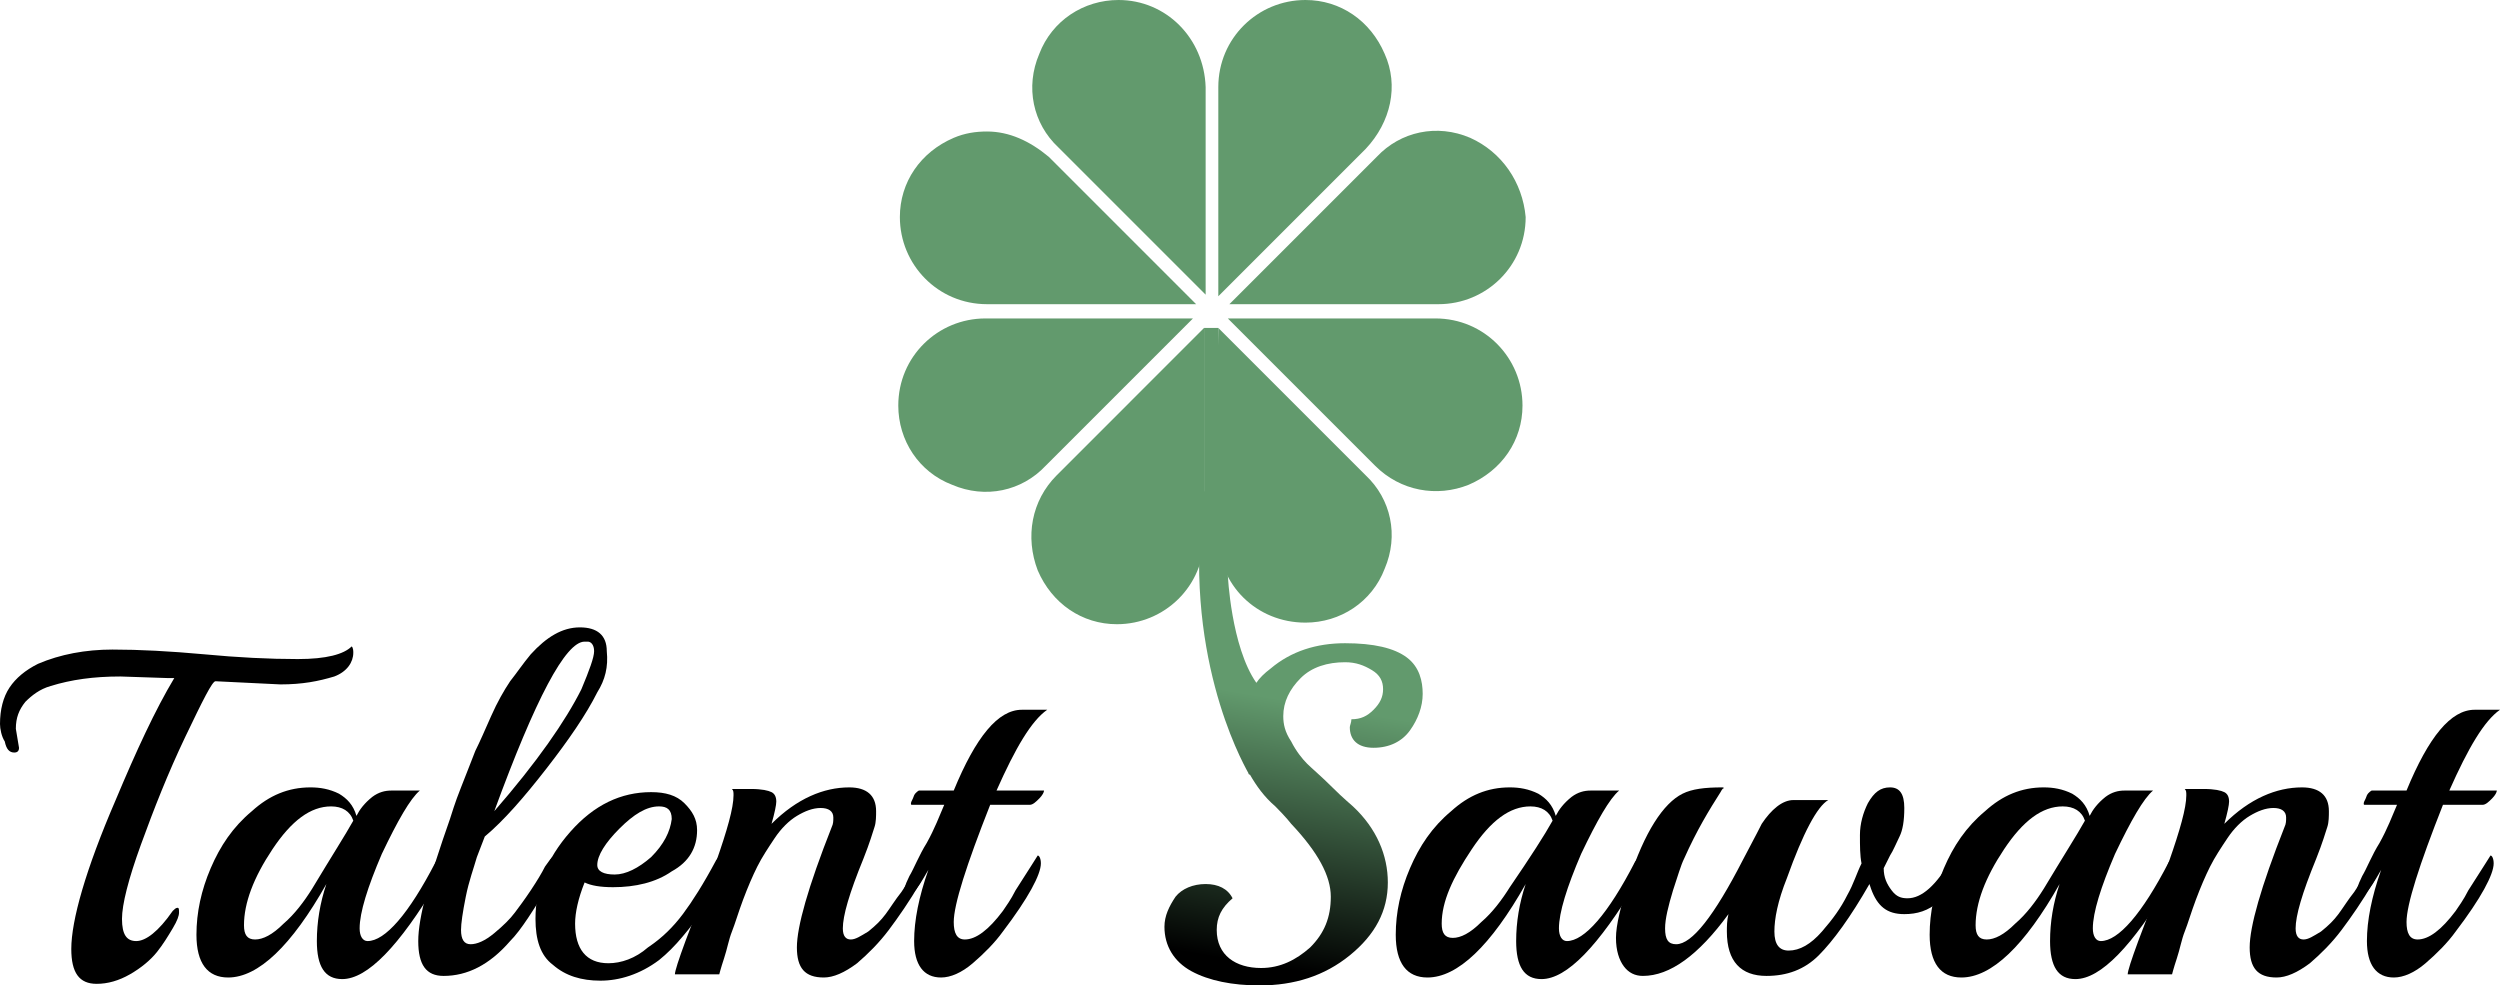 <?xml version="1.0" encoding="utf-8"?>
<!-- Generator: Adobe Illustrator 21.0.2, SVG Export Plug-In . SVG Version: 6.00 Build 0)  -->
<svg version="1.2" baseProfile="tiny" id="Layer_1" xmlns="http://www.w3.org/2000/svg" xmlns:xlink="http://www.w3.org/1999/xlink"
	 x="0px" y="0px" viewBox="0 0 157.8 62.2" xml:space="preserve">
<g>
	<path d="M17.7,43.2l-4.1-0.2c-0.2,0-0.8,1.2-1.9,3.5c-1.1,2.3-2,4.6-2.8,6.8c-0.8,2.2-1.2,3.8-1.2,4.7c0,1,0.3,1.4,0.9,1.4
		s1.4-0.6,2.3-1.9c0.1-0.1,0.2-0.2,0.3-0.2s0.1,0.1,0.1,0.3s-0.1,0.5-0.4,1c-0.3,0.5-0.6,1-1,1.5c-0.4,0.5-1,1-1.7,1.4
		c-0.7,0.4-1.4,0.6-2.1,0.6c-1.1,0-1.6-0.7-1.6-2.2c0-1.8,0.9-5,2.8-9.4c1.3-3.1,2.5-5.7,3.7-7.7h-0.4l-3-0.1
		c-1.7,0-3.1,0.2-4.4,0.6c-0.7,0.2-1.2,0.6-1.6,1c-0.4,0.5-0.6,1-0.6,1.7l0.2,1.2c0,0.2-0.1,0.3-0.3,0.3c-0.3,0-0.5-0.2-0.6-0.7
		C0.1,46.5,0,46,0,45.7c0-0.9,0.2-1.7,0.6-2.3c0.4-0.6,1-1.1,1.8-1.5c1.4-0.6,3-0.9,4.7-0.9c1.7,0,3.6,0.1,5.8,0.3
		c2.1,0.2,4.1,0.3,5.9,0.3s2.9-0.3,3.4-0.8c0.1,0.1,0.1,0.3,0.1,0.4c0,0.6-0.4,1.2-1.2,1.5C20.1,43,19.1,43.2,17.7,43.2z"/>
	<path d="M24.7,49.9l1.5,0h0.3c-0.6,0.5-1.4,1.9-2.4,4c-0.9,2.1-1.4,3.7-1.4,4.7c0,0.5,0.2,0.8,0.5,0.8c1.1,0,2.6-1.7,4.3-5
		c0.1-0.1,0.1-0.2,0.2-0.2c0.1,0,0.2,0.2,0.2,0.5c0,0.4-0.1,0.7-0.3,1c-2.4,4-4.4,6.1-6,6.1c-1.1,0-1.6-0.8-1.6-2.4
		c0-1.2,0.2-2.4,0.6-3.6c-2.2,3.9-4.3,5.9-6.2,5.9c-1.3,0-2-0.9-2-2.7c0-1.4,0.3-2.8,0.9-4.2s1.4-2.6,2.6-3.6c1.1-1,2.3-1.5,3.7-1.5
		c0.6,0,1.2,0.1,1.8,0.4c0.5,0.3,0.9,0.7,1.1,1.4c0.2-0.4,0.5-0.8,1-1.2C23.9,50,24.3,49.9,24.7,49.9z M22.3,51.8
		c-0.2-0.6-0.7-0.9-1.4-0.9c-1.3,0-2.5,0.9-3.7,2.7s-1.8,3.4-1.8,4.8c0,0.6,0.2,0.9,0.7,0.9c0.5,0,1.1-0.3,1.8-1
		c0.7-0.6,1.3-1.4,1.8-2.2C20.9,54.1,21.8,52.7,22.3,51.8z"/>
	<path d="M37.7,43.7c-0.7,1.4-1.8,3-3.2,4.8c-1.4,1.8-2.7,3.3-3.9,4.3l-0.5,1.3c-0.2,0.7-0.5,1.5-0.7,2.5c-0.2,1-0.3,1.7-0.3,2.1
		c0,0.6,0.2,0.9,0.6,0.9s0.9-0.2,1.5-0.7c0.6-0.5,1-0.9,1.3-1.3c0.3-0.4,0.6-0.8,1-1.4c0.4-0.6,0.7-1.1,0.9-1.5
		c0.3-0.4,0.4-0.6,0.5-0.6c0.1,0,0.2,0.2,0.2,0.5c0,0.4-0.1,0.7-0.3,1c-1.1,1.8-1.9,3.1-2.6,3.8c-1.3,1.5-2.7,2.2-4.2,2.2
		c-1.1,0-1.6-0.7-1.6-2.2c0-1.5,0.7-4,2-7.7c0.1-0.3,0.3-1,0.7-2c0.4-1,0.7-1.8,0.9-2.3c0.3-0.6,0.6-1.3,1-2.2
		c0.4-0.9,0.8-1.6,1.2-2.2c0.4-0.5,0.8-1.1,1.3-1.7c1-1.1,2-1.7,3.1-1.7s1.7,0.5,1.7,1.5C38.4,42.1,38.2,42.9,37.7,43.7z M37.1,40.5
		h-0.2c-1.2,0-3.1,3.6-5.7,10.7c2.7-3.1,4.5-5.7,5.5-7.7c0.5-1.2,0.8-2,0.8-2.4C37.5,40.7,37.3,40.5,37.1,40.5z"/>
	<path d="M45.5,54c0.1,0,0.2,0.2,0.2,0.6c0,0.4-0.2,0.8-0.5,1.4c-0.3,0.5-0.6,1-0.9,1.5c-0.3,0.5-0.7,1-1.2,1.6
		c-0.5,0.6-1,1.1-1.5,1.5c-1.2,0.9-2.5,1.3-3.7,1.3c-1.2,0-2.2-0.3-3-1c-0.8-0.6-1.1-1.6-1.1-2.9c0-2,0.7-3.8,2.2-5.5
		c1.5-1.7,3.2-2.5,5.1-2.5c0.9,0,1.6,0.2,2.1,0.7c0.5,0.5,0.8,1,0.8,1.7c0,1.1-0.5,2-1.6,2.6c-1,0.7-2.3,1-3.7,1
		c-0.8,0-1.4-0.1-1.8-0.3c-0.4,1-0.6,1.9-0.6,2.6c0,1.6,0.7,2.5,2.1,2.5c0.8,0,1.7-0.3,2.5-1c0.9-0.6,1.6-1.3,2.2-2.1
		c0.6-0.8,1.3-1.9,2.1-3.4C45.4,54,45.5,54,45.5,54z M42.4,51.7c0-0.6-0.3-0.8-0.8-0.8c-0.8,0-1.6,0.5-2.5,1.4
		c-0.9,0.9-1.4,1.7-1.4,2.3c0,0.4,0.4,0.6,1.1,0.6s1.5-0.4,2.3-1.1C41.9,53.3,42.3,52.5,42.4,51.7z"/>
	<path d="M58.1,55.7c-0.7,1.2-1.4,2.2-2,3s-1.3,1.5-2,2.1c-0.8,0.6-1.5,0.9-2.1,0.9c-1.2,0-1.7-0.6-1.7-1.9s0.7-3.8,2.2-7.6
		c0.1-0.2,0.1-0.4,0.1-0.6c0-0.4-0.3-0.6-0.8-0.6s-1,0.2-1.5,0.5c-0.5,0.3-1,0.8-1.4,1.4c-0.4,0.6-0.8,1.2-1.1,1.8
		c-0.3,0.6-0.6,1.3-0.9,2.1c-0.3,0.8-0.5,1.5-0.7,2c-0.2,0.5-0.3,1.1-0.5,1.7c-0.2,0.6-0.3,1-0.3,1h-2.8c0-0.4,0.9-2.8,2.6-7.1
		c0.7-2,1.1-3.4,1.1-4.2c0-0.2,0-0.3-0.1-0.4h1.2c0.7,0,1.1,0.1,1.3,0.2c0.2,0.1,0.3,0.3,0.3,0.6c0,0.2-0.1,0.7-0.3,1.4
		c1.6-1.6,3.3-2.3,4.9-2.3c1.1,0,1.7,0.5,1.7,1.5c0,0.3,0,0.7-0.1,1c-0.1,0.3-0.3,1-0.7,2c-0.9,2.2-1.3,3.6-1.3,4.4
		c0,0.5,0.2,0.7,0.5,0.7c0.3,0,0.6-0.2,1.1-0.5c0.5-0.4,0.8-0.7,1.1-1.1c0.3-0.4,0.6-0.9,1-1.4c0.4-0.6,0.7-1.1,0.9-1.5
		c0.3-0.4,0.4-0.6,0.4-0.6c0.1,0,0.2,0.2,0.2,0.5C58.4,55,58.3,55.4,58.1,55.7z"/>
	<path d="M66.1,44.8c-1,0.7-2,2.4-3.2,5.1h3l0,0c0,0.1-0.1,0.3-0.3,0.5c-0.2,0.2-0.4,0.4-0.6,0.4h-2.5c-1.5,3.8-2.3,6.3-2.3,7.4
		c0,0.7,0.2,1.1,0.7,1.1c0.7,0,1.5-0.6,2.4-1.8c0.2-0.3,0.5-0.7,0.8-1.3c0.9-1.4,1.4-2.2,1.4-2.2c0.1,0,0.2,0.2,0.2,0.5
		c0,0.7-0.8,2.2-2.4,4.3c-0.5,0.7-1.2,1.4-1.9,2c-0.7,0.6-1.4,0.9-2,0.9c-1.1,0-1.7-0.8-1.7-2.3c0-1.3,0.3-2.8,0.9-4.5v0
		c-0.4,0.7-0.7,1.2-1,1.5c-0.3,0.3-0.4,0.5-0.5,0.5c-0.1,0-0.1-0.1-0.1-0.4c0-0.2,0.1-0.6,0.4-1.2c0.3-0.5,0.6-1.3,1.1-2.1
		c0.5-0.9,0.8-1.7,1.1-2.4h-2c-0.1,0-0.1,0-0.1-0.1c0-0.1,0.1-0.2,0.2-0.5c0.1-0.2,0.3-0.3,0.3-0.3h2.2c1.4-3.4,2.8-5.1,4.3-5.1
		C65.6,44.8,66,44.8,66.1,44.8z"/>
	<path d="M100.4,49.9l1.5,0h0.3c-0.6,0.5-1.4,1.9-2.4,4c-0.9,2.1-1.4,3.7-1.4,4.7c0,0.5,0.2,0.8,0.5,0.8c1.1,0,2.6-1.7,4.3-5
		c0.1-0.1,0.1-0.2,0.2-0.2c0.1,0,0.2,0.2,0.2,0.5c0,0.4-0.1,0.7-0.3,1c-2.4,4-4.4,6.1-6,6.1c-1.1,0-1.6-0.8-1.6-2.4
		c0-1.2,0.2-2.4,0.6-3.6c-2.2,3.9-4.3,5.9-6.2,5.9c-1.3,0-2-0.9-2-2.7c0-1.4,0.3-2.8,0.9-4.2s1.4-2.6,2.6-3.6c1.1-1,2.3-1.5,3.7-1.5
		c0.6,0,1.2,0.1,1.8,0.4c0.5,0.3,0.9,0.7,1.1,1.4c0.2-0.4,0.5-0.8,1-1.2C99.6,50,100,49.9,100.4,49.9z M98,51.8
		c-0.2-0.6-0.7-0.9-1.4-0.9c-1.3,0-2.5,0.9-3.7,2.7S91,56.9,91,58.3c0,0.6,0.2,0.9,0.7,0.9c0.5,0,1.1-0.3,1.8-1
		c0.7-0.6,1.3-1.4,1.8-2.2C96.6,54.1,97.5,52.7,98,51.8z"/>
	<path d="M113.2,50.5l1.6,0c0.3,0,0.5,0,0.6,0c-0.7,0.4-1.6,2.1-2.6,4.9c-0.6,1.5-0.8,2.6-0.8,3.4c0,0.8,0.3,1.2,0.9,1.2
		c0.7,0,1.4-0.4,2.1-1.2c0.7-0.8,1.2-1.5,1.6-2.3c0.4-0.7,0.6-1.4,0.9-2c-0.1-0.5-0.1-1.1-0.1-1.8s0.2-1.4,0.5-2
		c0.4-0.7,0.8-1,1.4-1c0.6,0,0.9,0.4,0.9,1.3c0,0.8-0.1,1.4-0.3,1.8c-0.2,0.4-0.4,0.9-0.6,1.2c-0.2,0.4-0.3,0.6-0.4,0.8
		c0,0.6,0.2,1,0.5,1.4c0.3,0.4,0.6,0.5,1,0.5c0.9,0,1.8-0.8,2.8-2.5c0.1-0.1,0.1-0.1,0.2-0.1c0,0,0.1,0.1,0.1,0.4
		c0,1.1-0.4,1.9-1.1,2.4c-0.7,0.6-1.4,0.8-2.2,0.8c-1.1,0-1.7-0.5-2.1-1.6l-0.1-0.3c-1.2,2.1-2.3,3.6-3.2,4.5
		c-0.9,0.9-2,1.3-3.3,1.3c-1.6,0-2.5-0.9-2.5-2.8c0-0.3,0-0.7,0.1-1.1c-1.9,2.6-3.7,3.9-5.4,3.9c-0.5,0-0.9-0.2-1.2-0.6
		c-0.3-0.4-0.5-1-0.5-1.8s0.3-2,0.8-3.6c1-3.1,2.2-4.9,3.4-5.5c0.6-0.3,1.4-0.4,2.5-0.4c0.1,0,0.1,0,0.1,0.1c0-0.1-0.1,0-0.2,0.2
		c-0.7,1.1-1.5,2.4-2.3,4.2c-0.2,0.4-0.4,1.1-0.7,2c-0.3,1-0.5,1.8-0.5,2.4c0,0.7,0.2,1,0.7,1c1,0,2.4-1.8,4.2-5.3
		c0.8-1.5,1.2-2.3,1.2-2.3C111.8,51.1,112.5,50.5,113.2,50.5z"/>
	<path d="M134.1,49.9l1.5,0h0.3c-0.6,0.5-1.4,1.9-2.4,4c-0.9,2.1-1.4,3.7-1.4,4.7c0,0.5,0.2,0.8,0.5,0.8c1.1,0,2.6-1.7,4.3-5
		c0.1-0.1,0.1-0.2,0.2-0.2c0.1,0,0.2,0.2,0.2,0.5c0,0.4-0.1,0.7-0.3,1c-2.4,4-4.4,6.1-6,6.1c-1.1,0-1.6-0.8-1.6-2.4
		c0-1.2,0.2-2.4,0.6-3.6c-2.2,3.9-4.3,5.9-6.2,5.9c-1.3,0-2-0.9-2-2.7c0-1.4,0.3-2.8,0.9-4.2s1.4-2.6,2.6-3.6c1.1-1,2.3-1.5,3.7-1.5
		c0.6,0,1.2,0.1,1.8,0.4c0.5,0.3,0.9,0.7,1.1,1.4c0.2-0.4,0.5-0.8,1-1.2C133.3,50,133.7,49.9,134.1,49.9z M131.6,51.8
		c-0.2-0.6-0.7-0.9-1.4-0.9c-1.3,0-2.5,0.9-3.7,2.7s-1.8,3.4-1.8,4.8c0,0.6,0.2,0.9,0.7,0.9c0.5,0,1.1-0.3,1.8-1
		c0.7-0.6,1.3-1.4,1.8-2.2C130.2,54.1,131.1,52.7,131.6,51.8z"/>
	<path d="M149.8,55.7c-0.7,1.2-1.4,2.2-2,3s-1.3,1.5-2,2.1c-0.8,0.6-1.5,0.9-2.1,0.9c-1.2,0-1.7-0.6-1.7-1.9s0.7-3.8,2.2-7.6
		c0.1-0.2,0.1-0.4,0.1-0.6c0-0.4-0.3-0.6-0.8-0.6s-1,0.2-1.5,0.5c-0.5,0.3-1,0.8-1.4,1.4c-0.4,0.6-0.8,1.2-1.1,1.8
		c-0.3,0.6-0.6,1.3-0.9,2.1c-0.3,0.8-0.5,1.5-0.7,2c-0.2,0.5-0.3,1.1-0.5,1.7c-0.2,0.6-0.3,1-0.3,1h-2.8c0-0.4,0.9-2.8,2.6-7.1
		c0.7-2,1.1-3.4,1.1-4.2c0-0.2,0-0.3-0.1-0.4h1.2c0.7,0,1.1,0.1,1.3,0.2c0.2,0.1,0.3,0.3,0.3,0.6c0,0.2-0.1,0.7-0.3,1.4
		c1.6-1.6,3.3-2.3,4.9-2.3c1.1,0,1.7,0.5,1.7,1.5c0,0.3,0,0.7-0.1,1c-0.1,0.3-0.3,1-0.7,2c-0.9,2.2-1.3,3.6-1.3,4.4
		c0,0.5,0.2,0.7,0.5,0.7c0.3,0,0.6-0.2,1.1-0.5c0.5-0.4,0.8-0.7,1.1-1.1c0.3-0.4,0.6-0.9,1-1.4c0.4-0.6,0.7-1.1,0.9-1.5
		c0.3-0.4,0.4-0.6,0.4-0.6c0.1,0,0.2,0.2,0.2,0.5C150.1,55,150,55.4,149.8,55.7z"/>
	<path d="M157.8,44.8c-1,0.7-2,2.4-3.2,5.1h3l0,0c0,0.1-0.1,0.3-0.3,0.5c-0.2,0.2-0.4,0.4-0.6,0.4h-2.5c-1.5,3.8-2.3,6.3-2.3,7.4
		c0,0.7,0.2,1.1,0.7,1.1c0.7,0,1.5-0.6,2.4-1.8c0.2-0.3,0.5-0.7,0.8-1.3c0.9-1.4,1.4-2.2,1.4-2.2c0.1,0,0.2,0.2,0.2,0.5
		c0,0.7-0.8,2.2-2.4,4.3c-0.5,0.7-1.2,1.4-1.9,2c-0.7,0.6-1.4,0.9-2,0.9c-1.1,0-1.7-0.8-1.7-2.3c0-1.3,0.3-2.8,0.9-4.5v0
		c-0.4,0.7-0.7,1.2-1,1.5c-0.3,0.3-0.4,0.5-0.5,0.5c-0.1,0-0.1-0.1-0.1-0.4c0-0.2,0.1-0.6,0.4-1.2c0.3-0.5,0.6-1.3,1.1-2.1
		c0.5-0.9,0.8-1.7,1.1-2.4h-2c-0.1,0-0.1,0-0.1-0.1c0-0.1,0.1-0.2,0.2-0.5c0.1-0.2,0.3-0.3,0.3-0.3h2.2c1.4-3.4,2.8-5.1,4.3-5.1
		C157.2,44.8,157.7,44.8,157.8,44.8z"/>
	<g>
		<path fill="#629A6D" d="M62.3,8.3c-0.7,0-1.4,0.1-2.1,0.4c-2.1,0.9-3.4,2.8-3.4,5c0,3,2.4,5.5,5.5,5.5h13.2l-9.3-9.3
			C65,8.9,63.7,8.3,62.3,8.3z"/>
		<path fill="#629A6D" d="M92.8,8.7c-2.1-0.9-4.4-0.4-5.9,1.2l-9.3,9.3h13.2c3,0,5.5-2.4,5.5-5.5C96.1,11.5,94.8,9.6,92.8,8.7z"/>
		<path fill="#629A6D" d="M87.4,3.4c-0.9-2.1-2.8-3.4-5-3.4c-3,0-5.5,2.4-5.5,5.5v13.2l9.3-9.3C87.8,7.7,88.3,5.4,87.4,3.4z"/>
		<path fill="#629A6D" d="M70.6,0c-2.2,0-4.2,1.3-5,3.4c-0.9,2.1-0.4,4.4,1.2,5.9l9.3,9.3V5.5C76,2.4,73.6,0,70.6,0z"/>
		<path fill="#629A6D" d="M65.5,36c0.9,2.1,2.8,3.4,5,3.4c3,0,5.5-2.4,5.5-5.5V20.7L66.7,30C65.1,31.6,64.7,33.9,65.5,36z"/>
		<path fill="#629A6D" d="M82.4,39.3c2.2,0,4.2-1.3,5-3.4c0.9-2.1,0.4-4.4-1.2-5.9l-9.3-9.3v13.2C76.9,36.9,79.3,39.3,82.4,39.3z"/>
		<path fill="#629A6D" d="M96.1,25.6c0-3-2.4-5.5-5.5-5.5H77.5l9.3,9.3c1.6,1.6,3.9,2,5.9,1.2C94.8,29.7,96.1,27.8,96.1,25.6z"/>
		<path fill="#629A6D" d="M62.2,20.1c-3,0-5.5,2.4-5.5,5.5c0,2.2,1.3,4.2,3.4,5c2.1,0.9,4.4,0.4,5.9-1.2l9.3-9.3H62.2z"/>
	</g>
	<linearGradient id="SVGID_1_" gradientUnits="userSpaceOnUse" x1="78.147" y1="60.667" x2="80.97" y2="44.158">
		<stop  offset="0" style="stop-color:#000000"/>
		<stop  offset="1" style="stop-color:#629A6D"/>
	</linearGradient>
	<path fill="url(#SVGID_1_)" d="M88.8,41.5c-0.8-0.6-2.1-0.9-3.9-0.9c-1.8,0-3.4,0.5-4.7,1.6c-0.4,0.3-0.7,0.6-0.9,0.9
		c-1.6-2.3-1.8-6.8-1.8-6.8l-0.6-15.6H76V31c-1.4,10.1,2.3,16.9,2.8,17.8c0,0,0,0,0,0c0,0,0,0,0,0c0,0.1,0.1,0.1,0.1,0.1l0,0
		c0.4,0.7,0.9,1.4,1.6,2c0.7,0.7,1,1.1,1,1.1c1.7,1.8,2.5,3.3,2.5,4.6c0,1.3-0.4,2.3-1.3,3.2c-0.9,0.8-1.9,1.3-3.1,1.3
		c-0.8,0-1.5-0.2-2-0.6c-0.5-0.4-0.8-1-0.8-1.8s0.3-1.4,1-2c-0.3-0.6-0.9-0.9-1.7-0.9s-1.5,0.3-1.9,0.8c-0.4,0.6-0.7,1.2-0.7,1.9
		c0,1.2,0.6,2.2,1.7,2.8c1.1,0.6,2.6,0.9,4.3,0.9c2.2,0,4.1-0.6,5.7-1.9c1.6-1.3,2.4-2.8,2.4-4.6c0-1.7-0.7-3.4-2.2-4.8
		c-0.1-0.1-0.6-0.5-1.3-1.2s-1.3-1.2-1.6-1.5c-0.3-0.3-0.7-0.8-1-1.4c-0.4-0.6-0.5-1.1-0.5-1.6c0-0.9,0.4-1.7,1.1-2.4
		c0.7-0.7,1.7-1,2.8-1c0.7,0,1.2,0.2,1.7,0.5c0.5,0.3,0.7,0.7,0.7,1.2c0,0.5-0.2,0.9-0.6,1.3c-0.4,0.4-0.8,0.6-1.4,0.6
		c0,0.2-0.1,0.4-0.1,0.5c0,0.8,0.5,1.3,1.5,1.3c1,0,1.8-0.4,2.3-1.1s0.8-1.5,0.8-2.3S89.6,42.1,88.8,41.5z"/>
</g>
</svg>

